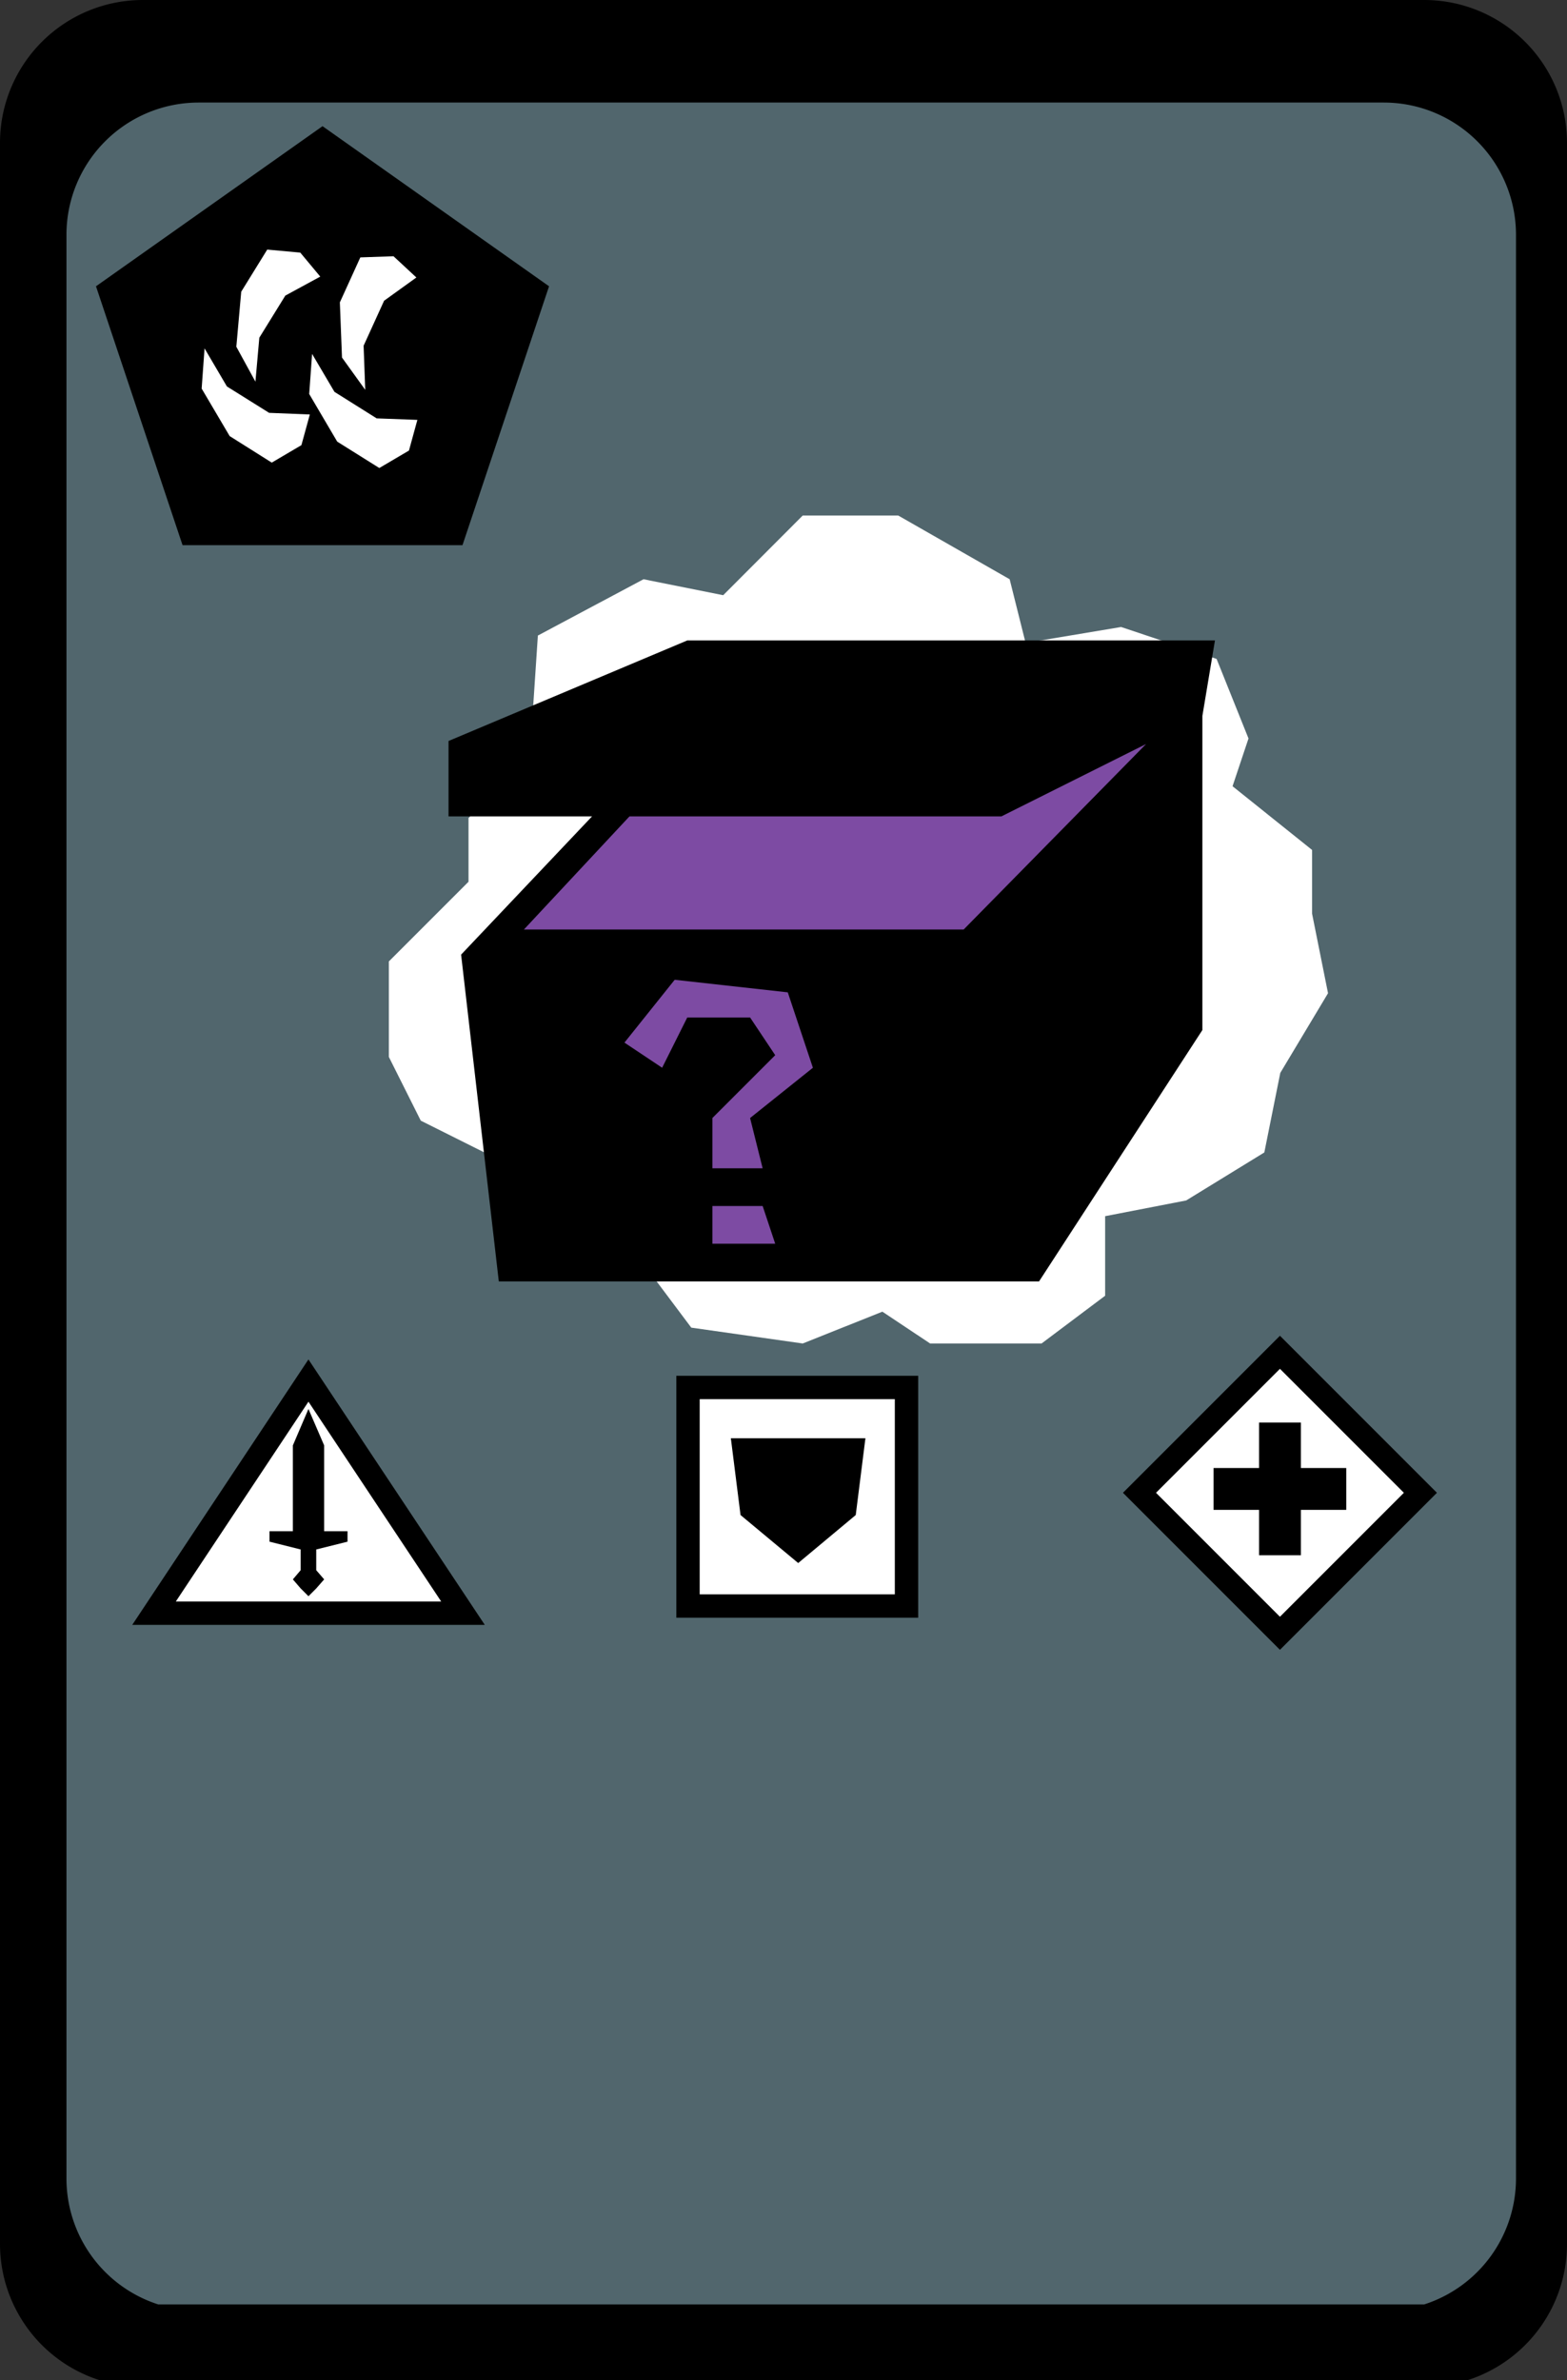 <svg xmlns="http://www.w3.org/2000/svg" viewBox="0 0 124.72 189.38"><rect x="0" y="0" width="124.72" height="189.38" fill="#333333" stroke="none"/><defs><style>.cls-1{fill:#51666d;}.cls-2,.cls-3{fill:#fff;}.cls-2{stroke:#000;stroke-miterlimit:10;stroke-width:1.86px;}.cls-4{fill:#7d4ba3;}</style></defs><title>Element 34</title><g id="Ebene_2" data-name="Ebene 2"><g id="Ebene_1-2" data-name="Ebene 1"><path d="M124.72,178.58V11.34A11.37,11.37,0,0,0,113.39,0h-102A11.37,11.37,0,0,0,0,11.34V178.58a11.38,11.38,0,0,0,7.9,10.8H116.83A11.38,11.38,0,0,0,124.72,178.58Z"/><path class="cls-1" d="M120.66,173.36V18.65A10.52,10.52,0,0,0,110.17,8.16H15.78A10.52,10.52,0,0,0,5.29,18.65V173.36a10.53,10.53,0,0,0,7.3,10H113.36A10.53,10.53,0,0,0,120.66,173.36Z"/><rect class="cls-2" x="93.97" y="110.88" width="15.81" height="15.81" transform="translate(113.83 -37.25) rotate(45)"/><rect x="100.21" y="113.19" width="3.33" height="10.56"/><rect x="100.21" y="113.19" width="3.33" height="10.56" transform="translate(-16.6 220.35) rotate(-90)"/><rect class="cls-2" x="54.76" y="110.4" width="17.39" height="17.39" transform="translate(182.55 55.64) rotate(90)"/><polygon points="58.17 114.44 68.88 114.44 68.11 120.55 63.53 124.37 58.94 120.55 58.17 114.44"/><polygon class="cls-2" points="12.26 128.36 24.55 109.85 36.85 128.36 12.26 128.36"/><polygon points="25.8 121.84 25.8 115.01 24.55 112.11 23.31 115.01 23.31 121.84 21.45 121.84 21.45 122.67 23.93 123.29 23.93 124.94 23.31 125.67 23.93 126.39 24.55 127.01 25.17 126.39 25.8 125.67 25.17 124.94 25.17 123.29 27.66 122.67 27.66 121.84 25.8 121.84"/><polygon points="25.67 10.04 7.64 22.78 14.53 43.38 36.81 43.38 43.7 22.78 25.67 10.04"/><polygon class="cls-3" points="28.68 20.48 27.05 24.06 27.22 28.45 29.07 31.02 28.94 27.51 30.57 23.93 33.14 22.08 31.32 20.39 28.68 20.48"/><polygon class="cls-3" points="30.19 37.24 26.84 35.14 24.61 31.35 24.84 28.16 26.62 31.18 29.98 33.29 33.22 33.41 32.55 35.85 30.19 37.24"/><polygon class="cls-3" points="21.63 36.81 18.28 34.7 16.05 30.92 16.28 27.72 18.06 30.75 21.42 32.85 24.66 32.98 23.99 35.42 21.63 36.81"/><polygon class="cls-3" points="21.27 19.86 19.2 23.21 18.81 27.59 20.33 30.37 20.64 26.87 22.71 23.52 25.49 22.01 23.9 20.1 21.27 19.86"/><polygon class="cls-3" points="57.56 47.36 63.89 41.02 71.49 41.02 80.36 46.09 81.63 51.16 89.23 49.89 96.83 52.43 99.37 58.76 98.1 62.56 104.43 67.63 104.43 72.7 105.7 79.03 101.9 85.37 100.63 91.7 94.41 95.52 87.96 96.77 87.96 103.1 82.9 106.9 74.03 106.9 70.23 104.37 63.89 106.9 55.02 105.64 51.22 100.57 46.16 100.57 39.82 96.77 38.55 91.7 33.49 89.17 30.95 84.1 30.95 76.5 37.29 70.16 37.29 65.09 39.82 62.56 42.83 61.29 42.35 57.49 42.81 50.57 51.22 46.09 57.56 47.36"/><polygon points="36.7 75.96 39.7 101.96 82.7 101.96 95.7 81.96 95.7 56.96 54.7 56.96 36.7 75.96"/><polygon class="cls-4" points="41.7 73.96 76.7 73.96 91.21 59.21 55.7 58.96 41.7 73.96"/><polygon points="35.7 58.96 35.7 64.96 79.7 64.96 95.7 56.96 96.7 50.96 54.7 50.96 35.7 58.96"/><polygon class="cls-4" points="49.7 82.96 52.7 84.96 54.7 80.96 59.7 80.96 61.7 83.96 56.7 88.96 56.7 92.96 60.7 92.96 59.7 88.96 64.7 84.96 62.7 78.96 53.7 77.96 49.7 82.96"/><polygon class="cls-4" points="56.7 95.96 60.7 95.96 61.7 98.96 56.7 98.96 56.7 95.96"/></g></g></svg>
